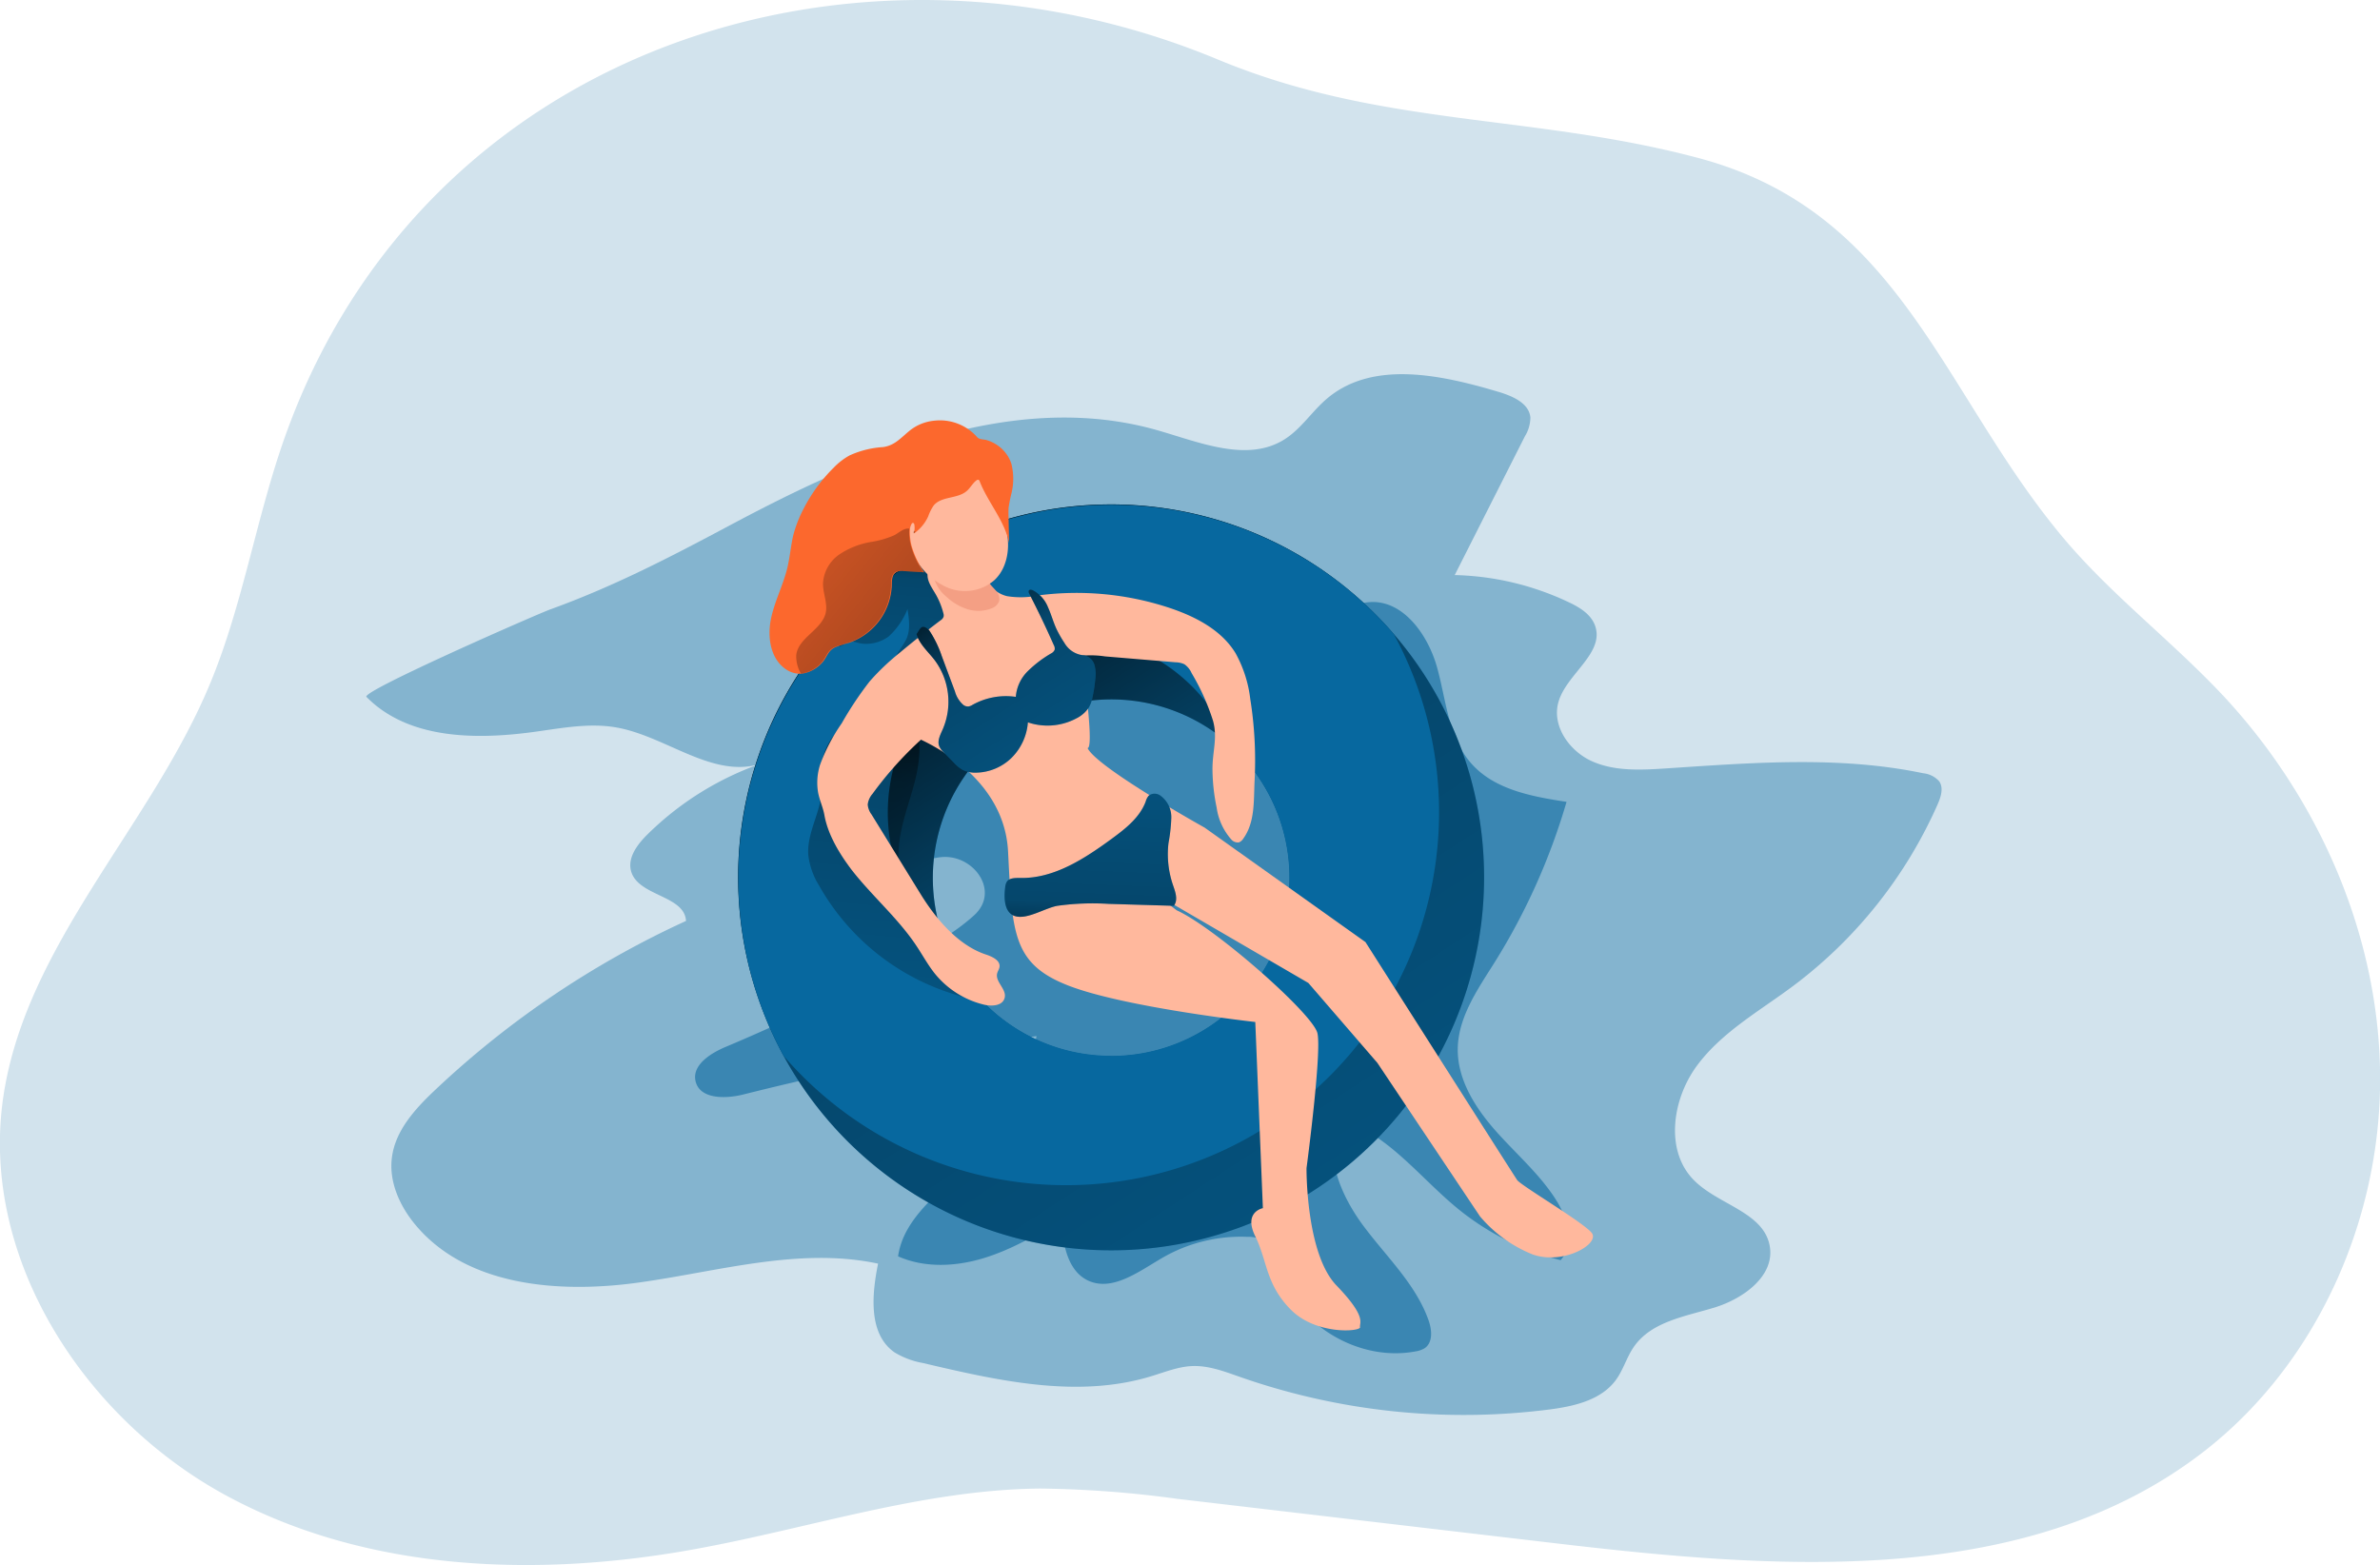 <svg id="Layer_1" data-name="Layer 1" xmlns="http://www.w3.org/2000/svg" xmlns:xlink="http://www.w3.org/1999/xlink" viewBox="0 0 404.11 265.75"><defs><linearGradient id="linear-gradient" x1="149.17" y1="122.79" x2="313.82" y2="374.9" gradientUnits="userSpaceOnUse"><stop offset="0.01"/><stop offset="0.13" stop-opacity="0.69"/><stop offset="0.25" stop-opacity="0.32"/><stop offset="1" stop-opacity="0"/></linearGradient><linearGradient id="linear-gradient-2" x1="160.14" y1="121.25" x2="153.81" y2="196.94" xlink:href="#linear-gradient"/><linearGradient id="linear-gradient-3" x1="161.26" y1="140.28" x2="148.79" y2="276.99" xlink:href="#linear-gradient"/><linearGradient id="linear-gradient-4" x1="160.97" y1="135.73" x2="206.51" y2="206.6" xlink:href="#linear-gradient"/><linearGradient id="linear-gradient-5" x1="189.31" y1="216.05" x2="192.53" y2="132.81" xlink:href="#linear-gradient"/><linearGradient id="linear-gradient-6" x1="160.75" y1="132.78" x2="159.37" y2="131.66" xlink:href="#linear-gradient"/><linearGradient id="linear-gradient-7" x1="171.61" y1="161.56" x2="116.49" y2="116.47" xlink:href="#linear-gradient"/></defs><title>6</title><path d="M53.38,116.17c-4.94,13.9-7.15,28.71-12.88,42.3-10.22,24.26-31.37,44.16-35,70.24-3.75,27.06,13.8,54.07,37.8,67.13s53,14.06,79.86,9.14c19.5-3.56,38.65-10.07,58.47-10.26A186,186,0,0,1,205,296.48L269,304c38,4.48,80.51,7.79,110.6-15.87,18.82-14.81,29.52-38.89,29.54-62.84s-10.17-47.45-26.46-65c-9-9.65-19.66-17.62-28-27.8C334.54,108,327.51,77.89,293.39,68.79c-28.24-7.53-53.92-5.22-81.58-16.72C150.14,26.42,76.8,50.22,53.38,116.17Z" transform="translate(-5.01 -41.96)" fill="#07689f" opacity="0.18" style="isolation:isolate"/><path d="M67.23,160.29c7.21,7.34,18.93,7.32,29.11,5.86,4.45-.63,9-1.45,13.41-.65,8.45,1.52,16.34,8.77,24.51,6.11a51.75,51.75,0,0,0-19.36,12.08c-1.71,1.7-3.43,4-2.7,6.32,1.3,4.15,9.06,4,9.29,8.33A157.49,157.49,0,0,0,79,226.94c-3.4,3.2-6.83,6.89-7.44,11.52-.55,4.09,1.28,8.2,3.9,11.38,8.7,10.55,24.41,11.79,38,9.9s27.27-6.06,40.64-3.21c-1.08,5.33-1.66,12,2.83,15.09a14,14,0,0,0,4.76,1.78c12.76,3,26.25,6.08,38.79,2.25,2.31-.7,4.6-1.64,7-1.73,2.78-.1,5.45.93,8.08,1.85a114.84,114.84,0,0,0,52.42,5.54c4.23-.54,8.85-1.57,11.38-5,1.3-1.77,1.88-4,3.15-5.77,3-4.2,8.67-5.05,13.59-6.55s10.3-5.38,9.4-10.44c-1-5.76-8.73-7-12.85-11.17-5-5-3.71-13.8.51-19.49s10.62-9.26,16.3-13.5A77.83,77.83,0,0,0,334,178.56c.55-1.25,1.05-2.77.29-3.91a4.18,4.18,0,0,0-2.74-1.39c-14.35-3-29.18-1.77-43.8-.81-4.17.27-8.54.49-12.37-1.2s-6.88-5.92-5.78-10c1.32-4.84,7.92-8.34,6.24-13.06-.7-1.95-2.66-3.13-4.53-4a47.62,47.62,0,0,0-19.3-4.58l11.92-23.57a6.2,6.2,0,0,0,.93-3.17c-.2-2.43-3-3.64-5.31-4.34-9.76-2.92-21.46-5.48-29.23,1.12-2.56,2.17-4.4,5.16-7.25,6.94-6.31,3.94-14.37.48-21.53-1.57-24.75-7.07-50.8,4.54-72.34,16-10.24,5.46-19.83,10.47-30.82,14.44C95.75,146.45,66.31,159.35,67.23,160.29Z" transform="translate(-5.01 -41.96)" fill="#07689f" opacity="0.38"/><path d="M128.24,219.72c-2.64,1.1-5.82,3.15-5.11,5.91.78,3,5.08,2.94,8.12,2.17,16.41-4.12,33-7.43,49.76-9.91a42.82,42.82,0,0,1-11.69,21.85c-4.7,4.7-10.89,9-11.82,15.55,4.5,2,9.74,1.75,14.45.33s9-3.93,13.25-6.42c.26,3.86,1,8.4,4.41,10.13,4.17,2.08,8.74-1.45,12.77-3.79a26.6,26.6,0,0,1,14.4-3.56,5.66,5.66,0,0,1,3.14.82c1.32,1,1.68,2.74,2.14,4.31,2.78,9.61,13.47,16.18,23.3,14.32a4.15,4.15,0,0,0,1.58-.56c1.41-1,1.2-3.15.61-4.78-2.19-6.13-7.17-10.76-11.06-16s-6.81-12.19-4.16-18.14c8.21,2.36,13.64,9.88,20.25,15.28A44.67,44.67,0,0,0,270,255.94c2.31-2.63,1.29-6.79-.51-9.79-2.75-4.56-6.89-8.08-10.43-12.06s-6.65-8.84-6.53-14.16,3.39-10,6.21-14.48A109.08,109.08,0,0,0,271,178.12c-5.88-.9-12.27-2.07-16.19-6.54s-4.23-10.72-5.81-16.35-5.93-11.64-11.74-11c-4.9.56-7.95,5.53-12.25,7.95-7.39,4.15-16.43.11-24.72-1.65-8.12-1.73-16.53-1.14-24.8-.42a39.26,39.26,0,0,0-10.89,2c-4.65,1.81-8.44,5.26-12.07,8.68q-5,4.68-9.81,9.47c-2.9,2.85-5.82,5.81-7.56,9.49s-2.08,8.26.12,11.67c2.91,4.51,8.88,5.14,13.7,4,5.86-1.36,10.14-7.48,16-7.93,5.41-.4,9.89,5.85,5.42,9.9-5.25,4.76-13,8.17-19.25,11.48C143.7,212.88,136,216.45,128.24,219.72Z" transform="translate(-5.01 -41.96)" fill="#07689f" opacity="0.59"/><path d="M241.67,149.63A63.33,63.33,0,1,0,257,191,63.19,63.19,0,0,0,241.67,149.63ZM224,191a30.3,30.3,0,1,1-9.82-22.31A30.28,30.28,0,0,1,224,191Z" transform="translate(-5.01 -41.96)" fill="#07689f"/><path d="M241.67,149.63A63.33,63.33,0,1,0,257,191,63.19,63.19,0,0,0,241.67,149.63ZM224,191a30.3,30.3,0,1,1-9.82-22.31A30.28,30.28,0,0,1,224,191Z" transform="translate(-5.01 -41.96)" fill="url(#linear-gradient)"/><path d="M241.67,149.63a63.34,63.34,0,0,0-103.61,71.62,63.34,63.34,0,0,0,103.61-71.62Zm-48,71.61a30.28,30.28,0,0,1-28.11-19,30.27,30.27,0,1,1,48.56-33.57,30.27,30.27,0,0,1-20.45,52.59Z" transform="translate(-5.01 -41.96)" fill="#07689f"/><path d="M155.94,150a12.61,12.61,0,0,0,3.16-4.62c.27,1.72.52,3.55-.21,5.13a19.63,19.63,0,0,1-1.37,2.16,7.51,7.51,0,0,0-1.08,3.22,84.52,84.52,0,0,0,10.74-6.7,2.44,2.44,0,0,0,1.07-1.33,2.36,2.36,0,0,0-.36-1.42q-2.7-5.37-5.84-10.5a.66.66,0,0,0-.32-.32.68.68,0,0,0-.44,0c-3.61,1.29-7.26,2.83-9.92,5.58s-4.43,6.86-3.89,10.57c.68-.12,1.13-.75,1.78-.87s1.51.3,2.21.36A6.4,6.4,0,0,0,155.94,150Z" transform="translate(-5.01 -41.96)" fill="url(#linear-gradient-2)"/><path d="M142.25,187.12a12.61,12.61,0,0,0,1.81,5.17,39.73,39.73,0,0,0,25.35,19.15c.78-1.38-.11-3.08-1-4.37-4.29-5.95-10.23-11.47-10.8-18.79-.35-4.52,1.47-8.89,2.64-13.27s1.56-9.49-1.22-13.07a3.69,3.69,0,0,0-1.65-1.31,4.59,4.59,0,0,0-3.36.77c-4.64,2.48-9.32,5.42-9.54,11.17-.09,2.3.19,4-.4,6.34C143.37,181.6,142.06,184.28,142.25,187.12Z" transform="translate(-5.01 -41.96)" fill="url(#linear-gradient-3)"/><path d="M172.54,139.51c0,1.82,1.7,3.26,3.46,3.68a14.67,14.67,0,0,0,5.4-.14,50.17,50.17,0,0,1,22,2.07c4.47,1.47,9,3.77,11.42,7.79a21.15,21.15,0,0,1,2.48,7.76,66.23,66.23,0,0,1,.74,13.71c-.18,3.47.12,7.15-1.94,10a1.56,1.56,0,0,1-.73.62,1.46,1.46,0,0,1-1.34-.55,10.33,10.33,0,0,1-2.44-5.36,32.86,32.86,0,0,1-.71-6.56c0-3,.89-5.3.1-8.16a38.51,38.51,0,0,0-3.64-8.11,3.58,3.58,0,0,0-1.23-1.51,3.67,3.67,0,0,0-1.47-.33l-12-1a16.17,16.17,0,0,0-6.9.44c-2.67,1-4.63,3.26-7.15,4.57-3.23,1.68-7.19,1.66-10.24,3.64a61.24,61.24,0,0,0-15.19,14.68,3.36,3.36,0,0,0-.82,1.82,3.27,3.27,0,0,0,.65,1.69l8.29,13.45c2.61,4.24,6.4,8.77,11.13,10.33,1.08.36,2.48,1,2.31,2.12-.06.38-.3.71-.4,1.09-.35,1.42,1.58,2.63,1.29,4.07s-2.15,1.55-3.5,1.24a15.38,15.38,0,0,1-8.33-5.23c-1.2-1.49-2.11-3.18-3.17-4.77-3.13-4.71-7.52-8.43-11-12.9-2-2.64-4-5.89-4.61-9.23-.23-1.36-.82-2.54-1.08-3.89a10,10,0,0,1,.32-4.68,31,31,0,0,1,3.69-7.08,59.58,59.58,0,0,1,4.73-7.1,39.86,39.86,0,0,1,5.06-4.83q3.44-2.88,7-5.56a1.19,1.19,0,0,0,.5-.59,1,1,0,0,0,0-.49,12.81,12.81,0,0,0-1.42-3.49c-.68-1.15-1.58-2.4-1.22-3.69,2.2,1.36,4.92,1.07,7.39,1.11a5.32,5.32,0,0,0,1.38-.09C171.82,139.93,172.29,139.9,172.54,139.51Z" transform="translate(-5.01 -41.96)" fill="#ffb89d"/><path d="M163.39,138.89a6.25,6.25,0,0,0,2.32,4.4,9.29,9.29,0,0,0,3.56,2.11,6.14,6.14,0,0,0,4.08-.13,2.1,2.1,0,0,0,1.31-1.24,2,2,0,0,0-.43-1.61c-.34-.47-.79-.85-1.13-1.31a15.93,15.93,0,0,0-1.41-2.09,5.29,5.29,0,0,0-3.49-1,7.68,7.68,0,0,0-3.79.44" transform="translate(-5.01 -41.96)" fill="#f49f84"/><path d="M172.74,124.7a26.07,26.07,0,0,1,3.27,7.9c.49,2.81-.1,6-2.21,7.92a7.68,7.68,0,0,1-7.79,1.26,11.4,11.4,0,0,1-5.88-5.59,12.88,12.88,0,0,1-1.21-8.69,9.92,9.92,0,0,1,5.4-6.76c2.44-1.09,5.73-.78,7.25,1.42" transform="translate(-5.01 -41.96)" fill="#ffb89d"/><path d="M159.92,166.93s15.53,5.71,16.25,19.58.72,19.12,10.28,22.82,31.7,6.17,31.7,6.17l1.29,31.61s-3.35.62-1.29,4.78,1.75,8.17,6.07,12.49,11.87,3.7,11.72,2.93,1.23-1.65-4-7.07-5.09-19.92-5.09-19.92,2.62-19.64,1.85-22.93-17.42-17.93-23.9-20.86l-3.85-2.92,26.21,15.26,11.72,13.57,17.42,26.06a22.78,22.78,0,0,0,8.95,6.47c5.24,1.85,11.56-1.85,10-3.7s-12-8-12.64-8.94-25.75-40.4-25.75-40.4l-27.3-19.43S191.3,172.33,189.68,169s2.34,8.3-1.07-15.74S159.92,166.93,159.92,166.93Z" transform="translate(-5.01 -41.96)" fill="#ffb89d"/><path d="M160.62,149.63c.53,1.75,2,3,3.11,4.45a11.83,11.83,0,0,1,1.34,11.74c-.4.91-.94,1.91-.59,2.84a3.24,3.24,0,0,0,.8,1.08l1.65,1.68a6.36,6.36,0,0,0,1.46,1.23,4.81,4.81,0,0,0,2.4.51,8.84,8.84,0,0,0,6-2.54,9.49,9.49,0,0,0,2.75-6,10.42,10.42,0,0,0,8.22-.67,5.34,5.34,0,0,0,2.17-1.93,6.15,6.15,0,0,0,.62-1.84,24.4,24.4,0,0,0,.44-2.95,5.57,5.57,0,0,0-.17-2.44,2.26,2.26,0,0,0-1.77-1.55,4.25,4.25,0,0,1-2.32-.94,4.45,4.45,0,0,1-1-1.19,19.18,19.18,0,0,1-1.33-2.33c-.56-1.2-.89-2.49-1.44-3.69a5.57,5.57,0,0,0-2.58-2.9c-.24-.11-.58-.16-.69.07a.58.58,0,0,0,.07.49q2.22,4.31,4.18,8.75a1.21,1.21,0,0,1,.15.78,1.23,1.23,0,0,1-.6.63,19.74,19.74,0,0,0-3.95,3,6.84,6.84,0,0,0-2.05,4.38,11.64,11.64,0,0,0-7.34,1.35,1.92,1.92,0,0,1-.68.28,1.27,1.27,0,0,1-.92-.29,4.71,4.71,0,0,1-1.4-2.28l-2.24-6a18.45,18.45,0,0,0-2-4.16,1.82,1.82,0,0,0-.84-.74C161.37,148.15,161.11,148.94,160.62,149.63Z" transform="translate(-5.01 -41.96)" fill="#07689f"/><path d="M160.62,149.63c.53,1.75,2,3,3.11,4.45a11.83,11.83,0,0,1,1.34,11.74c-.4.91-.94,1.91-.59,2.84a3.24,3.24,0,0,0,.8,1.08l1.65,1.68a6.36,6.36,0,0,0,1.46,1.23,4.81,4.81,0,0,0,2.4.51,8.84,8.84,0,0,0,6-2.54,9.49,9.49,0,0,0,2.75-6,10.42,10.42,0,0,0,8.22-.67,5.34,5.34,0,0,0,2.17-1.93,6.15,6.15,0,0,0,.62-1.84,24.4,24.4,0,0,0,.44-2.95,5.57,5.57,0,0,0-.17-2.44,2.26,2.26,0,0,0-1.77-1.55,4.25,4.25,0,0,1-2.32-.94,4.45,4.45,0,0,1-1-1.19,19.18,19.18,0,0,1-1.33-2.33c-.56-1.2-.89-2.49-1.44-3.69a5.57,5.57,0,0,0-2.58-2.9c-.24-.11-.58-.16-.69.07a.58.58,0,0,0,.07.49q2.22,4.31,4.18,8.75a1.21,1.21,0,0,1,.15.78,1.23,1.23,0,0,1-.6.63,19.74,19.74,0,0,0-3.95,3,6.84,6.84,0,0,0-2.05,4.38,11.64,11.64,0,0,0-7.34,1.35,1.92,1.92,0,0,1-.68.28,1.27,1.27,0,0,1-.92-.29,4.71,4.71,0,0,1-1.4-2.28l-2.24-6a18.45,18.45,0,0,0-2-4.16,1.82,1.82,0,0,0-.84-.74C161.37,148.15,161.11,148.94,160.62,149.63Z" transform="translate(-5.01 -41.96)" fill="url(#linear-gradient-4)"/><path d="M184.54,195.77a43.39,43.39,0,0,1,8.68-.33l11.1.33c.76-1,.26-2.35-.14-3.51a16.23,16.23,0,0,1-.77-7.12,28.7,28.7,0,0,0,.48-4.32,4.49,4.49,0,0,0-1.84-3.75,1.66,1.66,0,0,0-2,0,2.54,2.54,0,0,0-.51,1c-1,2.68-3.36,4.55-5.66,6.24-4.69,3.44-9.93,6.89-15.74,6.73-.76,0-1.64,0-2.11.54a2.13,2.13,0,0,0-.34,1c-.24,1.75-.25,4.59,1.93,5C179.63,198,182.52,196.13,184.54,195.77Z" transform="translate(-5.01 -41.96)" fill="#07689f"/><path d="M184.54,195.77a43.39,43.39,0,0,1,8.68-.33l11.1.33c.76-1,.26-2.35-.14-3.51a16.23,16.23,0,0,1-.77-7.12,28.7,28.7,0,0,0,.48-4.32,4.49,4.49,0,0,0-1.84-3.75,1.66,1.66,0,0,0-2,0,2.54,2.54,0,0,0-.51,1c-1,2.68-3.36,4.55-5.66,6.24-4.69,3.44-9.93,6.89-15.74,6.73-.76,0-1.64,0-2.11.54a2.13,2.13,0,0,0-.34,1c-.24,1.75-.25,4.59,1.93,5C179.63,198,182.52,196.13,184.54,195.77Z" transform="translate(-5.01 -41.96)" fill="url(#linear-gradient-5)"/><path d="M176.26,128.2a15.7,15.7,0,0,0,0,1.68l.09,4.3c-.75-3.82-3.59-6.88-5-10.5a.38.38,0,0,0-.15-.22c-.14-.09-.31,0-.44.1-.63.5-1,1.26-1.61,1.78-1.56,1.35-4.26.85-5.59,2.43a7.74,7.74,0,0,0-.94,1.86,7.06,7.06,0,0,1-2.09,2.66,2.8,2.8,0,0,1-.33.24c0-.15,0-.29.07-.44a3.6,3.6,0,0,0,0-1c0-.17-.14-.38-.3-.33s-.11.07-.16.13a2.38,2.38,0,0,0-.29.85,9,9,0,0,0,.3,3,15.26,15.26,0,0,0,2.11,4.4c-1.16-.08-2.32-.14-3.49-.21a2.18,2.18,0,0,0-1.24.16c-.75.41-.76,1.46-.77,2.32a10.74,10.74,0,0,1-7.27,9.7,18.27,18.27,0,0,0-2.34.76c-1.35.64-1.39,1.85-2.37,2.78a5.69,5.69,0,0,1-3.32,1.71,3.39,3.39,0,0,1-.45,0,4.26,4.26,0,0,1-2.32-.82c-2.52-1.77-3.06-5.34-2.47-8.36s2.07-5.78,2.8-8.77c.44-1.83.59-3.7,1-5.52a21.48,21.48,0,0,1,1.76-4.53,27.26,27.26,0,0,1,5.13-7,11.35,11.35,0,0,1,2.67-2.06,16,16,0,0,1,5.67-1.42c2.07-.27,3.11-1.66,4.68-2.9a7.81,7.81,0,0,1,3.91-1.57,8.43,8.43,0,0,1,7.4,2.76c.39.46,1.09.36,1.66.53a6.29,6.29,0,0,1,1.79.86,6.11,6.11,0,0,1,2.37,3.13,10.44,10.44,0,0,1,0,5.12A23.59,23.59,0,0,0,176.26,128.2Z" transform="translate(-5.01 -41.96)" fill="#fc682d"/><path d="M160.45,132.29a2.8,2.8,0,0,1-.33.24c0-.15,0-.29.07-.44A1.64,1.64,0,0,1,160.45,132.29Z" transform="translate(-5.01 -41.96)" fill="url(#linear-gradient-6)"/><path d="M161.81,139.13c-1.16-.08-2.32-.14-3.49-.21a2.18,2.18,0,0,0-1.24.16c-.75.41-.76,1.46-.77,2.32a10.74,10.74,0,0,1-7.27,9.7,18.27,18.27,0,0,0-2.34.76c-1.35.64-1.39,1.85-2.37,2.78a5.69,5.69,0,0,1-3.32,1.71,5.82,5.82,0,0,1-.8-3.18c.35-2.93,4.33-4.26,5-7.14.35-1.64-.47-3.29-.46-5a6.38,6.38,0,0,1,2.73-4.89,13.62,13.62,0,0,1,5.34-2.14,16,16,0,0,0,4-1.14c.81-.41,1.63-1.26,2.58-1.14a9,9,0,0,0,.3,3A15.26,15.26,0,0,0,161.81,139.13Z" transform="translate(-5.01 -41.96)" fill="url(#linear-gradient-7)"/></svg>